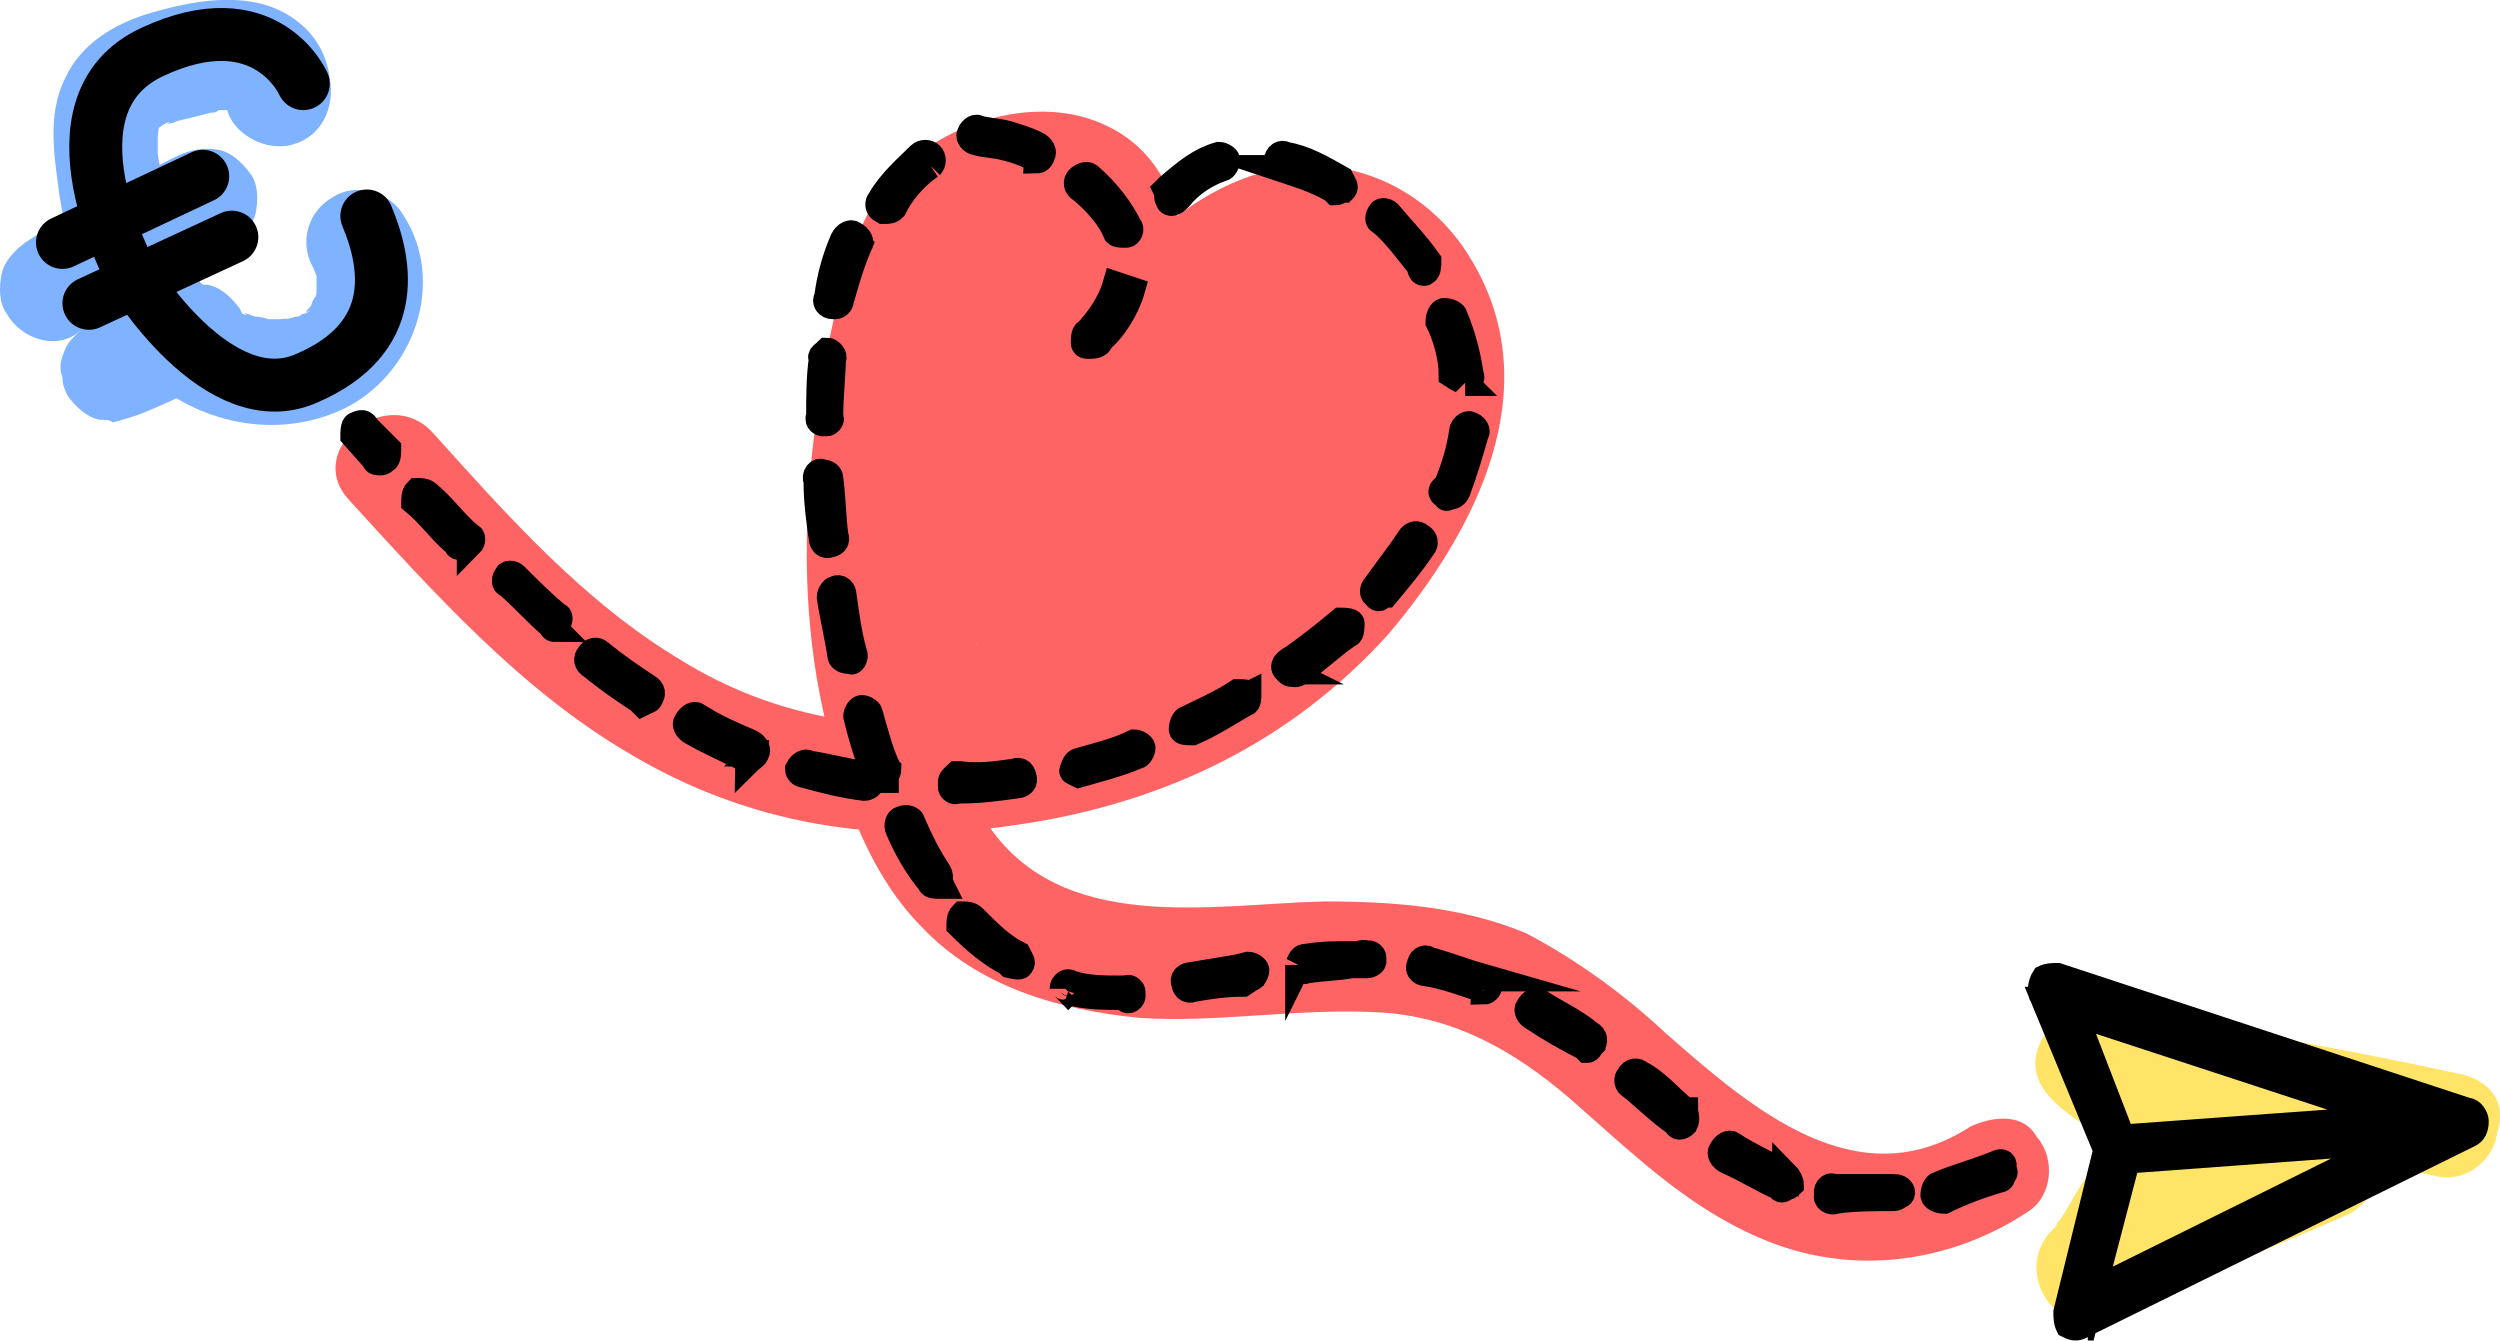 <?xml version="1.0" encoding="UTF-8"?><svg id="Layer_2" xmlns="http://www.w3.org/2000/svg" viewBox="0 0 94.46 50.65"><defs><style>.cls-1,.cls-2,.cls-3{stroke:#000;stroke-miterlimit:10;}.cls-1,.cls-3{fill:#000;}.cls-2{fill:none;stroke-linecap:round;stroke-width:2px;}.cls-4{fill:#ff6464;}.cls-4,.cls-5,.cls-6{stroke-width:0px;}.cls-5{fill:#7fb2ff;}.cls-3{stroke-width:.75px;}.cls-6{fill:#ffe468;}</style></defs><g id="Layer_1-2"><path class="cls-4" d="M36.63,9.03c-.21.33-.05.15.08-.07-.09.15-.24.29-.36.43-.25.29-.52.58-.78.87-.56.63-1.14,1.28-1.59,2-1.28,2.08-.57,4.67,1.91,5.37,2.28.64,5,0,6.71-1.63,1.89-1.81,2.01-4.52.78-6.71-.52-.93-1.79-1.48-2.82-1.15-1.73.56-3.04,1.68-4.05,3.16l4.32,2.52c.44-.86.86-1.74,1.12-2.67s-.1-2.03-.9-2.63c-.74-.55-1.97-.79-2.78-.2-2.23,1.64-3.72,3.95-4.77,6.48-.99,2.37-1.55,5.06-.92,7.6.43,1.71,2.97,2.56,4.18,1.1s1.93-2.98,2.53-4.73c.8-2.32-2.56-4.3-4.18-2.43-1.08,1.24-1.82,2.71-2.43,4.23s-1.09,3.45-.56,5.14c1.56,4.99,8.46,2.21,11.53.54,1.95-1.07,3.71-2.44,5.53-3.72,1.73-1.21,3.41-2.46,4.32-4.43,1.05-2.26,1.05-4.87,0-7.13-1.15-2.45-3.86-2.8-5.98-1.41-4.45,2.9-7.85,7.3-11.01,11.48-.66.87-.33,2.31.39,3.03.84.84,2,.85,3.03.39,2.34-1.05,4.55-2.41,6.62-3.93,2.27-1.66,4.42-3.48,6.04-5.8,1.22-1.77-.81-4.36-2.82-3.67-4.26,1.46-7.52,4.65-10.49,7.91-.83.92-.99,2.28-.2,3.28.75.94,2.15,1.31,3.23.64.47-.29.87-.64,1.27-1.02.97-.94.94-2.59,0-3.54s-2.56-.94-3.54,0c-.04.04-.58.44-.26.24l3.03,3.93c1.29-1.41,2.6-2.8,4.05-4.05.69-.59,1.12-.93,1.99-1.47.37-.23.76-.46,1.15-.66.54-.27.38-.21,1.08-.45l-2.82-3.67c-.07.11-.15.22-.23.32.19-.24.19-.24.01-.02-.19.22-.37.44-.57.65-.37.4-.75.78-1.15,1.15-.48.45-.99.88-1.5,1.29-.13.11-.26.21-.4.32.17-.13.13-.11-.1.08-.24.18-.48.36-.73.53-1.95,1.39-4.02,2.64-6.2,3.63l3.42,3.42c2.09-2.77,4.48-5.73,7.24-8.11.58-.5,1.16-.99,1.77-1.45-.36.27.03-.01.12-.07.14-.09.3-.18.43-.27.17-.11.36-.07-.1.02.44-.09-.42-.02-.57-.07-.29-.09-.42-.32-.66-.44-.27-.13.09.27-.03-.04.13.32.2.67.27,1.01-.09-.43,0,.06.01.18.01.19,0,.39,0,.58,0,.12-.08.47.01,0-.05.22-.09.43-.15.64,0,0-.26.64-.11.31s-.18.3-.17.29c-.08.14-.55.74-.26.4-.26.3-.54.56-.82.83-.04.04-.36.3-.06.07-.2.16-.42.3-.63.44-1.45,1-2.84,2.07-4.32,3.03-.7.45-1.41.88-2.16,1.26s-1.15.52-2.04.81c-.59.19-1.18.38-1.79.5-.01,0-.7.09-.3.06s-.27,0-.28,0c-.21.02-.35-.13.1.03-.41-.14.28.21.35.28.39.41.2.32.12.16.32.68.08.26.06.07.09.82.04-.23.05-.46-.04.66.06-.19.13-.43.09-.32.19-.63.31-.94,0-.01.26-.62.1-.26-.14.32.13-.27.16-.33.15-.31.31-.61.48-.91.14-.24.28-.47.43-.7.06-.1.14-.19.2-.29.12-.22-.43.51-.07.1l-4.18-2.43c-.32.92-.7,1.86-1.25,2.52l4.18,1.1c-.04-.17-.09-.92-.07-.25,0-.2-.03-.39-.03-.59s0-.41.02-.62c.01-.14.02-.28.04-.42-.04.31-.04.31,0,.02.22-.98.46-1.94.86-2.86-.19.45.12-.24.13-.26.12-.25.24-.49.37-.73.24-.43.49-.86.77-1.27.08-.12.17-.24.26-.36-.15.19-.17.22-.06.08.15-.19.31-.37.47-.55.13-.14.27-.29.42-.42.1-.1.76-.6.2-.2l-3.67-2.82c-.04.18-.1.36-.16.54.06-.12.06-.1-.01.05-.13.3-.29.59-.44.89-.61,1.2-.31,2.71.9,3.42s2.66.22,3.42-.9c.23-.34.75-.76,1.06-.86l-2.82-1.15c.09.16.16.3.06.05.05.13.07.29.13.42-.18-.4.03-.2-.02.04-.06.27-.05-.35.01-.1,0,0-.04.52-.03.14,0-.21-.11.04.04-.07.26-.19-.14.13-.18.18-.18.21-.14.08.04-.02-.16.08-.78.37-.33.22-.14.05-.28.09-.42.13-.01,0-.63.1-.34.07s-.2,0-.25,0c-.16,0-.32-.02-.48-.02-.36,0,.27.1.02,0-.19-.08-.47-.26.11.06.71.39.94,1.28.81,2.02.01-.08.04-.15.07-.23-.04.11-.28.48-.07.23.08-.1.14-.22.21-.32.04-.06.27-.36.05-.08s.23-.27.32-.36c.73-.84,1.54-1.64,2.15-2.59.73-1.14.24-2.76-.9-3.42-1.21-.71-2.69-.24-3.42.9h0Z"/><path class="cls-5" d="M11.86,10.16c0,.1.1.1.1.2.1.2,0-.1-.1-.2.1.3.2.5.1.2v.6c0,.2,0-.1,0-.1v.2c-.1.4.1-.2,0,.1-.1.1-.2.3-.2.4.2-.3,0,0-.1.1,0,0-.2.2,0,.1s-.1.1-.2.1-.2.1-.2.1c.3-.2.1,0,0,0-.2,0-.3.1-.5.1.3-.1,0,0-.2,0h-.3s-.4,0-.2,0-.3-.1-.4-.1-.5-.2-.4-.1c.2.1-.1,0-.1,0-.1-.1-.2-.1-.3-.2-.1,0-.2-.1-.2-.1,0,0-.3-.2-.2-.1s-.2-.2-.3-.2c-.1-.1-.3-.3-.4-.4l-.2-.2s.2.2,0,0c-.1-.2-.2-.3-.3-.5s-.2-.4-.3-.6c0-.1-.1-.2-.1-.2,0,0,.1.2,0,0-.2-.4-.3-.9-.4-1.3-.1-.4-.2-.8-.3-1.2,0-.1,0-.3-.1-.4,0,0,0,.2,0,0s-.1-.5-.1-.7v-.6c0-.1.1-.6,0-.2,0,0,.1-.3,0-.1,0,.2,0,0,.1-.1,0,0-.2.2-.1.1,0,0,.3-.2.1-.1-.3.2.5-.3.3-.1-.2.1,0,0,.1,0s.2-.1.3-.1c.4-.1.8-.2,1.2-.3.1,0,.2,0,.3-.1.3-.1-.2,0,.1,0h.3c-.3,0,0,0,.1,0,.2,0-.1,0-.1,0,.2.1.1.1,0,0,.3.3-.2-.5-.1-.1.2,1,1.5,1.7,2.5,1.4,1.1-.3,1.6-1.4,1.4-2.5-.2-1.7-1.6-2.7-3-2.9-1.3-.2-2.7.1-4,.5-1.2.4-2.4,1.1-3,2.4-.7,1.4-.4,3-.2,4.5.4,2.5,1.3,5,3.2,6.7,2,1.8,4.9,2.5,7.5,1.3,2.7-1.3,3.9-4.8,2.3-7.3-.5-.9-1.8-1.3-2.7-.7-.9.5-1.3,1.7-.7,2.7h0Z"/><path class="cls-5" d="M2.96,12.56c1.8-1.3,3.8-2.4,5.8-3.3.4-.2.8-.8.9-1.2.1-.5.1-1.1-.2-1.5s-.7-.8-1.2-.9c-.6-.1-1,0-1.5.2-2,1-4,2.1-5.8,3.3-.4.3-.8.7-.9,1.2s-.1,1.1.2,1.5c.5.9,1.8,1.4,2.7.7h0Z"/><path class="cls-5" d="M5.26,15.66c1-.4,2-.9,3-1.3.2-.1.4-.3.6-.5s.3-.4.4-.7c.1-.3.1-.5,0-.8,0-.3-.1-.5-.2-.7-.3-.4-.7-.8-1.2-.9-.2,0-.4,0-.5-.1-.4,0-.7.1-1,.3-1,.4-2,.9-3,1.3-.2.1-.4.3-.6.5-.2.2-.3.4-.4.7-.1.3-.1.5,0,.8,0,.3.1.5.2.7.3.4.7.8,1.2.9.2,0,.4,0,.5.1.4-.1.7-.2,1-.3h0Z"/><path class="cls-2" d="M11.46,3.16S10.06-.04,5.76,1.96s-.8,8.4-.8,8.4c0,0,3.3,5.5,6.7,3.9,3.4-1.5,3-4.2,2.2-6.1"/><line class="cls-2" x1="2.36" y1="9.16" x2="7.66" y2="6.66"/><line class="cls-2" x1="3.36" y1="11.46" x2="8.76" y2="8.96"/><path class="cls-6" d="M92.86,40.56c-4.6-1-9.1-1.8-13.7-2.3-.9-.1-1.8.4-2.1,1.2-.4.9,0,1.7.7,2.3,2.4,2.1,5.7,2.6,8.7,2.9-.2-1.2-.3-2.6-.5-3.8-.9.4-1.8.7-2.7,1-.9.4-1.8.7-2.7,1.1-.9.5-1.6,1.2-2.1,2.1-.2.3-.4.7-.6,1-.1.2.1-.1-.1.1-.2.3.1,0-.1.2-1.7,1.5-.1,4.3,2,3.4,2.9-1.3,5.9-2.5,8.9-3.8,2.4-1,.8-4.7-1.6-3.7-2.9,1.3-5.9,2.5-8.9,3.8.7,1.1,1.4,2.2,2,3.4.7-.6,1.1-1.2,1.5-2.1.1-.1.1-.3.2-.4.3-.6-.1.1.1-.1.1-.1.2-.3.3-.3q-.1,0,.1,0c.8-.4,1.7-.7,2.4-.9.9-.4,1.8-.7,2.7-1,1.9-.7,1.4-3.6-.5-3.8-1.3-.1-2.7-.3-4-.6-1-.2-2.1-.8-3-1.6-.5,1.2-1,2.4-1.4,3.5,4.6.6,9.1,1.3,13.7,2.3,1.1.2,2.1-.7,2.2-1.7.4-1.2-.4-2-1.5-2.2h0Z"/><path class="cls-4" d="M74.46,42.56c-4.3,2.8-8.3-.7-11.5-3.5-1.6-1.5-3.4-2.8-5.3-3.8-2.4-1-5-1.2-7.6-1.2-4.3.1-10,1.3-12.8-3-2.9-4.2-2.8-10.4-2.1-15.4.3-2.3.4-5.8,2.9-7,.7-.3,1.8-.7,2.5-.2,1.1.7.6,2.9.3,3.9-.4,2.1,2.4,2.8,3.5,1.4,1.3-1.4,2.7-3,4.6-3.5,1.9-.4,3.1.7,3.7,2.4,1.4,3.5-2.2,7.9-4.6,10.1-3.1,2.9-7.2,4.1-11.3,4.6-3.9.3-7.6-.3-11-2.4-3.7-2.2-6.6-5.5-9.4-8.6-1.7-1.9-4.9.6-3.2,2.5,3.2,3.5,6.5,7.2,10.6,9.6,4.5,2.7,9.5,3.5,14.7,2.7,5.5-.8,10.3-3.1,14-7.2,3.3-3.9,6.1-9.3,3.1-14.2-1.5-2.5-4.3-3.9-7.2-3.4-3.1.6-5.2,2.8-7.3,5.1,1.2.5,2.4,1,3.5,1.4.5-3.1.3-7-3.2-8.3-2.7-1-6.3.3-8,2.6-.9,1.2-1.3,2.7-1.7,4.2-.4,1.7-.7,3.4-.9,5.1-.4,3.2-.4,6.6.2,9.7s1.6,6.6,3.9,8.9c2.1,2.2,5.1,3.1,8.2,3.4,3,.2,6.1-.4,9.2-.2,2.8.2,5,1.5,7,3.2,2.3,2,4.4,4.1,7.2,5.3,3.4,1.5,7.2,1,10.2-1,.9-.6,1-2,.3-2.8-.5-.9-1.6-.8-2.5-.4h0Z"/><path class="cls-3" d="M77.06,37.66l2.4,5.8-1.5,6.1c0,.2,0,.4.1.6h0c.2.1.4.2.7,0l14.6-7.2c.2-.1.3-.3.3-.6,0-.2-.2-.5-.4-.5l-15.5-5.1c-.2,0-.4,0-.6.1-.2.3-.2.7-.1.8ZM79.26,48.56l1.2-4.6,9.5-.7-10.7,5.3ZM89.86,42.16l-9.6.7-1.7-4.4,11.3,3.7Z"/><path class="cls-1" d="M13.46,16.06c-.1,0-.1.3-.1.4l.8.9c0,.1.1.1.2.1s.1,0,.2-.1c.1,0,.1-.3.1-.4l-.8-.8c-.1-.2-.2-.2-.4-.1Z"/><path class="cls-1" d="M32.46,9.26c.1-.1,0-.3-.2-.4-.1-.1-.3,0-.4.2-.3.7-.5,1.4-.6,2.2-.1.1,0,.3.2.3h.1c.1,0,.2-.1.2-.2.2-.7.4-1.4.7-2.1Z"/><path class="cls-1" d="M49.06,36.46c0,.1.1.3.3.2h0c.6-.1,1.2-.1,1.7-.2h.6c.1,0,.3-.1.2-.2.1-.1-.1-.3-.2-.2-.1-.1-.3,0-.4,0h-.2c-.5,0-1.1,0-1.7.1-.2,0-.2.1-.3.3Z"/><path class="cls-1" d="M31.06,13.56c-.1.7-.1,1.5-.1,2.2-.1.1.1.3.2.2h0c.1.1.3-.1.2-.2,0-.8.1-1.6.1-2.2.1-.1-.1-.3-.2-.3-.1.1-.3.2-.2.3Z"/><path class="cls-1" d="M24.56,26.36c.1-.1.1-.3-.1-.4-.6-.4-1.2-.8-1.8-1.3-.1-.1-.3-.1-.4.1-.1.1-.1.3.1.4.6.5,1.2.9,1.8,1.3l.1.1c.2-.1.3-.1.3-.2Z"/><path class="cls-1" d="M37.96,5.56c.4.1.7.2,1.1.4,0,0,.1,0,.1.1.1,0,.2-.1.2-.2.1-.1,0-.3-.2-.4-.4-.2-.8-.3-1.1-.4-.4-.1-.7-.1-1.1-.2-.1-.1-.3.1-.3.2-.1.1.1.3.2.3.3.1.7.1,1.1.2Z"/><path class="cls-1" d="M17.76,20.56c.1-.1.1-.3,0-.3-.6-.5-1-1.1-1.6-1.6-.1-.1-.3-.1-.4-.1-.1.1-.1.3-.1.4.6.5,1,1.1,1.6,1.6,0,.1.1.1.1.1q.3-.1.4-.1Z"/><path class="cls-1" d="M38.56,36.46c.1-.1,0-.2-.1-.4-.6-.3-1.1-.8-1.7-1.4-.1-.1-.3-.1-.4-.1-.1.1-.1.3-.1.4.6.6,1.2,1.1,1.8,1.4l.1.1q.4.1.4,0Z"/><path class="cls-1" d="M63.66,41.96c-.6-.5-1.1-1.1-1.7-1.4-.1-.1-.3-.1-.4.1-.1.1-.1.3.1.4.5.4,1.1,1,1.7,1.4,0,.1.1.1.1.1q.1,0,.2-.1c.1-.2,0-.4,0-.5Z"/><path class="cls-1" d="M31.06,17.86c-.1-.1-.3.1-.2.3,0,.8.1,1.5.2,2.2,0,.1.1.3.3.2h0c.1,0,.3-.1.2-.3-.1-.7-.1-1.5-.2-2.2,0-.1-.1-.2-.3-.2Z"/><path class="cls-1" d="M55.36,14.46c.1,0,.3-.1.2-.3-.1-.7-.3-1.5-.6-2.2,0-.1-.2-.2-.4-.2-.1,0-.2.2-.2.4.3.6.5,1.4.5,2,.3.2.4.2.5.3h0Z"/><path class="cls-1" d="M41.56,12.86c.5-.4,1-1.2,1.2-1.9l-.3-.1-.3-.1c-.2.7-.7,1.4-1.1,1.8-.1,0-.1.3-.1.4s.1.1.2.1q.4,0,.4-.2Z"/><path class="cls-1" d="M21.06,23.56c.1-.1.1-.3,0-.3-.5-.4-1.1-1-1.6-1.5-.1-.1-.3-.1-.3,0-.1.1-.1.3,0,.3.6.5,1.1,1.1,1.7,1.6,0,.1.1.1.1.1-.1-.1,0-.1.1-.2Z"/><path class="cls-1" d="M53.76,20.66c.1-.1.1-.3-.1-.4-.1-.1-.3-.1-.4.1-.4.6-.8,1.1-1.3,1.8-.1.1-.1.3,0,.3q.1.2.2.1t.2-.1c.5-.6,1-1.2,1.4-1.8Z"/><path class="cls-1" d="M32.26,24.66c-.2-.7-.3-1.5-.4-2.2,0-.1-.1-.3-.3-.2-.1,0-.2.2-.2.3.1.7.3,1.5.4,2.2,0,.1.1.2.3.2h.1c0,.1.2-.1.1-.3Z"/><path class="cls-1" d="M42.66,8.56c-.3-.6-.8-1.3-1.5-1.9-.1-.1-.3,0-.4.1-.1.1-.1.3.1.4.6.5,1.1,1.1,1.3,1.6,0,.1.2.1.3.1h.1c.1,0,.2-.2.1-.3Z"/><path class="cls-1" d="M56.16,36.96c-.7-.2-1.5-.5-2.2-.7-.1-.1-.3,0-.3.2-.1.1,0,.3.2.3.7.1,1.5.4,2.1.6,0,0,.1,0,.1.1.1,0,.2-.1.2-.2.1-.1,0-.3-.1-.3Z"/><path class="cls-1" d="M53.86,10.26c.1,0,.1-.3.1-.4-.5-.7-1-1.2-1.5-1.8-.1-.1-.3-.1-.3,0-.1.1-.1.3,0,.3.6.5,1,1.1,1.5,1.7,0,.2.1.3.2.2-.1.1,0,0,0,0Z"/><path class="cls-1" d="M54.66,18.76s0,.1,0,0c.2,0,.3,0,.4-.2.3-.8.5-1.5.7-2.2.1-.1-.1-.3-.2-.3-.1-.1-.3.1-.3.2-.1.7-.3,1.4-.6,2.1-.3.2-.2.3,0,.4Z"/><path class="cls-1" d="M48.36,6.36c.6.2,1.3.4,2,.8l.1.1c.1,0,.2-.1.3-.1.1-.1,0-.2-.1-.4-.7-.4-1.4-.8-2.1-.9-.1-.1-.3,0-.3.2-.1,0,0,.2.1.3Z"/><path class="cls-1" d="M28.56,28.46c.1-.1,0-.3-.2-.4-.7-.3-1.4-.6-2-1-.1-.1-.3,0-.4.2-.1.1,0,.3.2.4.7.4,1.4.7,2,1,0,0,.1,0,.1.1.1-.1.3-.2.3-.3Z"/><path class="cls-1" d="M60.16,39.46c.1-.1.1-.3-.1-.4-.6-.5-1.3-.8-1.9-1.2-.1-.1-.3,0-.4.2-.1.1,0,.3.2.4.6.4,1.3.8,1.9,1.1l.1.1c.1,0,.1-.1.2-.2Z"/><path class="cls-1" d="M48.66,25.36c0,.1.2.1.3.1,0,0,.1,0,.2-.1.7-.5,1.2-1,1.8-1.4.1,0,.1-.3.1-.4s-.3-.1-.4-.1c-.6.5-1.1.9-1.8,1.4-.4.2-.4.4-.2.5Z"/><path class="cls-1" d="M30.36,29.26c.7.2,1.5.4,2.3.5h0c.1,0,.3-.1.2-.2.1-.1-.1-.3-.2-.3-.7-.1-1.4-.3-2.1-.4-.1-.1-.3,0-.4.2,0,.1.1.2.2.2Z"/><path class="cls-1" d="M47.26,36.96c.1,0,.2-.2.2-.3s-.2-.2-.3-.2l-.4.1c-.6.1-1.2.2-1.8.3-.1,0-.3.1-.2.3,0,.1.1.3.3.2h0c.6-.1,1.2-.2,1.9-.2l.3-.2Z"/><path class="cls-1" d="M47.16,26.26c0-.1-.2-.1-.4-.1-.6.4-1.3.7-1.9,1-.1,0-.2.2-.2.4,0,.1.2.1.3.1h.1c.7-.3,1.3-.7,2-1.1.1,0,.1-.2.1-.3Z"/><path class="cls-1" d="M35.46,32.96c-.4-.6-.7-1.2-1-1.9,0-.1-.2-.2-.4-.1-.1,0-.2.2-.1.4.3.7.7,1.4,1.2,2,0,.1.2.1.3.1h.1c-.1-.2,0-.3-.1-.5Z"/><path class="cls-1" d="M35.96,29.66c-.1.1.1.3.2.2h.1c.8,0,1.5-.1,2.2-.2.1,0,.3-.1.2-.3,0-.1-.1-.3-.3-.2-.7.1-1.4.2-2.1.1h-.1c-.1.1-.3.2-.2.4Z"/><path class="cls-1" d="M33.56,29.06c-.3-.6-.5-1.4-.7-2.1,0-.1-.2-.2-.3-.2s-.2.2-.2.3c.2.8.4,1.5.7,2.2,0,.1.2.1.3.2h.1c0-.2.1-.3.1-.4Z"/><path class="cls-1" d="M44.16,7.56c0,.1.1.1.1.1q.1,0,.2-.1l.1-.1c.4-.5,1-.9,1.6-1.1.1,0,.2-.2.2-.3s-.2-.2-.3-.2c-.7.2-1.2.6-1.9,1.2l-.1.1c.1.2,0,.3.1.4Z"/><path class="cls-1" d="M40.36,37.46c.6.2,1.4.2,2.1.2l.1.1c.1.1.3-.1.2-.2.1-.1-.1-.3-.2-.2h-.1c-.8,0-1.4,0-2-.2-.1-.1-.3,0-.3.2,0-.2.1,0,.2.1Z"/><path class="cls-1" d="M40.76,29.26c.7-.2,1.5-.4,2.2-.7.1,0,.2-.2.2-.3s-.2-.2-.3-.2c-.6.3-1.4.5-2.1.7-.1,0-.2.2-.2.3-.1.1,0,.1.2.2h0Z"/><path class="cls-1" d="M67.46,44.36c-.7-.4-1.4-.7-2-1.1-.1-.1-.3,0-.4.2-.1.1,0,.3.2.4.7.3,1.3.7,2,1,0,.1.1.1.2,0q.1,0,.2-.1c0-.1-.1-.3-.2-.4Z"/><path class="cls-1" d="M71.56,44.86h-2.3c-.1-.1-.3.1-.2.3-.1.1.1.3.3.2.7-.1,1.5-.1,2.2-.1q.1,0,.2-.1c.1,0,.1-.1.1-.1,0-.1-.1-.2-.3-.2Z"/><path class="cls-1" d="M75.46,43.96c-.7.3-1.5.5-2.2.8-.1,0-.2.2-.2.4,0,.1.2.2.4.2.6-.3,1.4-.6,2.1-.8q.1,0,.1-.2c.1,0,.1-.1,0-.2.1-.2,0-.3-.2-.2Z"/><path class="cls-1" d="M35.16,6.26c.1-.1.1-.3,0-.4-.1-.1-.3-.1-.4,0-.5.5-1.1,1-1.5,1.7-.1.1-.1.3.1.4h.1c.1,0,.2,0,.3-.1.3-.6.8-1.2,1.4-1.6Z"/></g></svg>